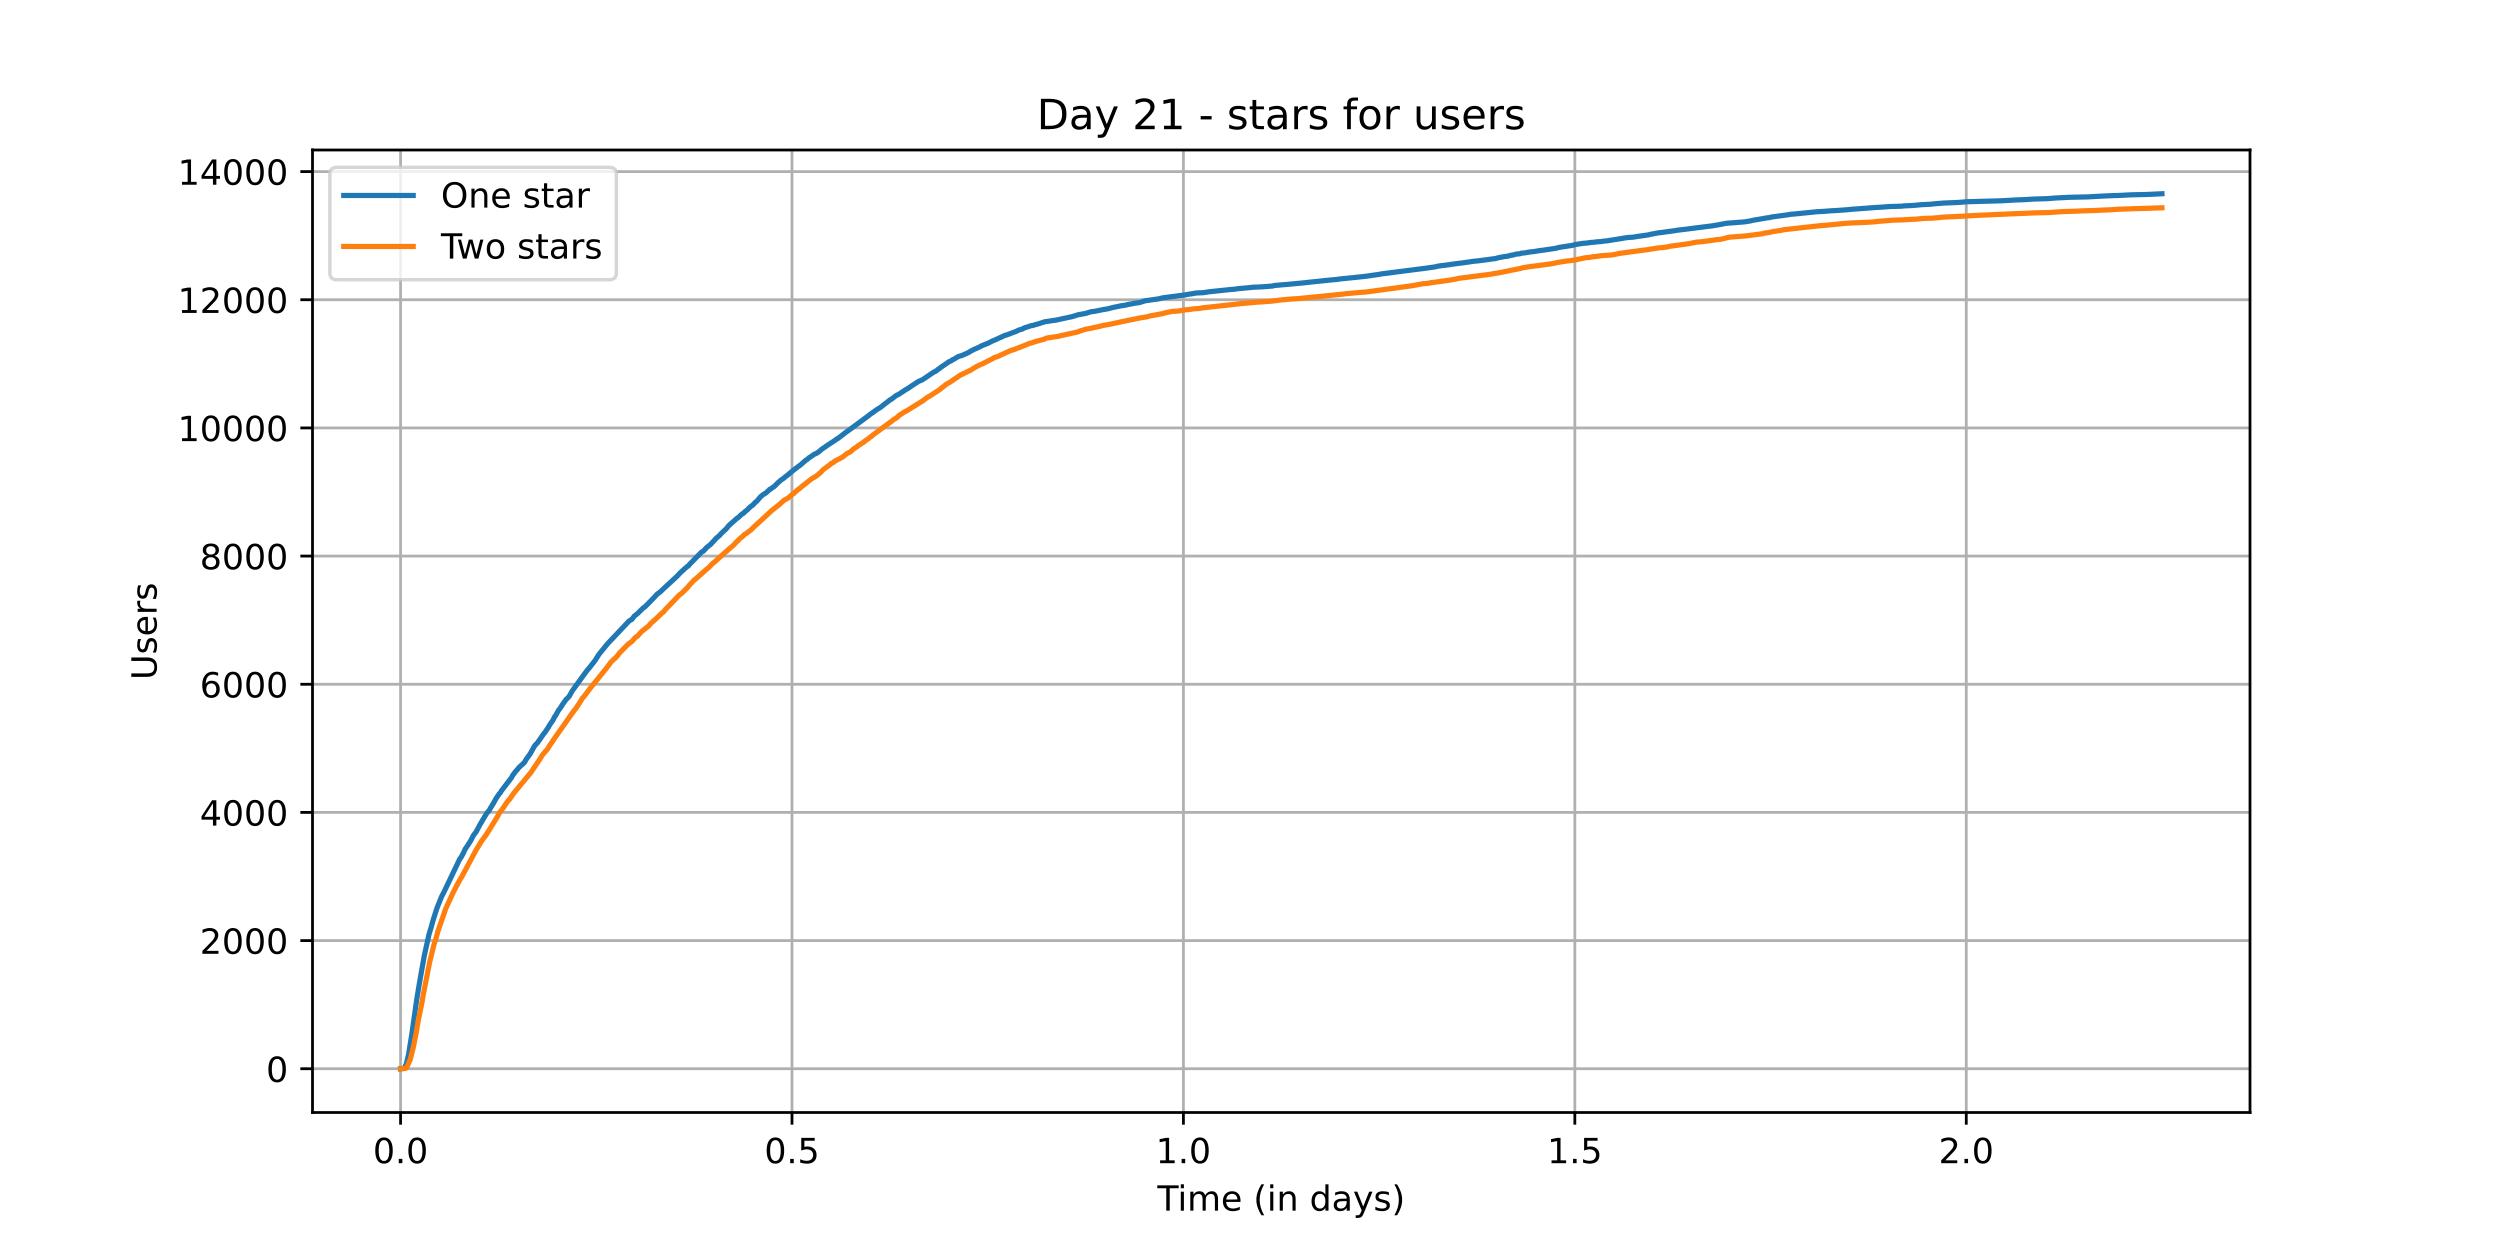 <?xml version="1.0" encoding="utf-8" standalone="no"?>
<!DOCTYPE svg PUBLIC "-//W3C//DTD SVG 1.1//EN"
  "http://www.w3.org/Graphics/SVG/1.1/DTD/svg11.dtd">
<!-- Created with matplotlib (https://matplotlib.org/) -->
<svg height="360pt" version="1.1" viewBox="0 0 720 360" width="720pt" xmlns="http://www.w3.org/2000/svg" xmlns:xlink="http://www.w3.org/1999/xlink">
 <defs>
  <style type="text/css">*{stroke-linecap:butt;stroke-linejoin:round;}</style>
 </defs>
 <g id="figure_1">
  <g id="patch_1">
   <path d="M 0 360 
L 720 360 
L 720 0 
L 0 0 
z
" style="fill:#ffffff;"/>
  </g>
  <g id="axes_1">
   <g id="patch_2">
    <path d="M 90 320.4 
L 648 320.4 
L 648 43.2 
L 90 43.2 
z
" style="fill:#ffffff;"/>
   </g>
   <g id="matplotlib.axis_1">
    <g id="xtick_1">
     <g id="line2d_1">
      <path clip-path="url(#p1e9cd875be)" d="M 115.364 320.4 
L 115.364 43.2 
" style="fill:none;stroke:#b0b0b0;stroke-linecap:square;stroke-width:0.8;"/>
     </g>
     <g id="line2d_2">
      <defs>
       <path d="M 0 0 
L 0 3.5 
" id="m0eb7c62ef0" style="stroke:#000000;stroke-width:0.8;"/>
      </defs>
      <g>
       <use style="stroke:#000000;stroke-width:0.8;" x="115.364" xlink:href="#m0eb7c62ef0" y="320.4"/>
      </g>
     </g>
     <g id="text_1">
      <!-- 0.0 -->
      <g transform="translate(107.412 334.998)scale(0.1 -0.1)">
       <defs>
        <path d="M 31.781 66.406 
Q 24.172 66.406 20.328 58.906 
Q 16.5 51.422 16.5 36.375 
Q 16.5 21.391 20.328 13.891 
Q 24.172 6.391 31.781 6.391 
Q 39.453 6.391 43.281 13.891 
Q 47.125 21.391 47.125 36.375 
Q 47.125 51.422 43.281 58.906 
Q 39.453 66.406 31.781 66.406 
z
M 31.781 74.219 
Q 44.047 74.219 50.516 64.516 
Q 56.984 54.828 56.984 36.375 
Q 56.984 17.969 50.516 8.266 
Q 44.047 -1.422 31.781 -1.422 
Q 19.531 -1.422 13.062 8.266 
Q 6.594 17.969 6.594 36.375 
Q 6.594 54.828 13.062 64.516 
Q 19.531 74.219 31.781 74.219 
z
" id="DejaVuSans-48"/>
        <path d="M 10.688 12.406 
L 21 12.406 
L 21 0 
L 10.688 0 
z
" id="DejaVuSans-46"/>
       </defs>
       <use xlink:href="#DejaVuSans-48"/>
       <use x="63.623" xlink:href="#DejaVuSans-46"/>
       <use x="95.41" xlink:href="#DejaVuSans-48"/>
      </g>
     </g>
    </g>
    <g id="xtick_2">
     <g id="line2d_3">
      <path clip-path="url(#p1e9cd875be)" d="M 228.094 320.4 
L 228.094 43.2 
" style="fill:none;stroke:#b0b0b0;stroke-linecap:square;stroke-width:0.8;"/>
     </g>
     <g id="line2d_4">
      <g>
       <use style="stroke:#000000;stroke-width:0.8;" x="228.094" xlink:href="#m0eb7c62ef0" y="320.4"/>
      </g>
     </g>
     <g id="text_2">
      <!-- 0.5 -->
      <g transform="translate(220.142 334.998)scale(0.1 -0.1)">
       <defs>
        <path d="M 10.797 72.906 
L 49.516 72.906 
L 49.516 64.594 
L 19.828 64.594 
L 19.828 46.734 
Q 21.969 47.469 24.109 47.828 
Q 26.266 48.188 28.422 48.188 
Q 40.625 48.188 47.75 41.5 
Q 54.891 34.812 54.891 23.391 
Q 54.891 11.625 47.562 5.094 
Q 40.234 -1.422 26.906 -1.422 
Q 22.312 -1.422 17.547 -0.641 
Q 12.797 0.141 7.719 1.703 
L 7.719 11.625 
Q 12.109 9.234 16.797 8.062 
Q 21.484 6.891 26.703 6.891 
Q 35.156 6.891 40.078 11.328 
Q 45.016 15.766 45.016 23.391 
Q 45.016 31 40.078 35.438 
Q 35.156 39.891 26.703 39.891 
Q 22.75 39.891 18.812 39.016 
Q 14.891 38.141 10.797 36.281 
z
" id="DejaVuSans-53"/>
       </defs>
       <use xlink:href="#DejaVuSans-48"/>
       <use x="63.623" xlink:href="#DejaVuSans-46"/>
       <use x="95.41" xlink:href="#DejaVuSans-53"/>
      </g>
     </g>
    </g>
    <g id="xtick_3">
     <g id="line2d_5">
      <path clip-path="url(#p1e9cd875be)" d="M 340.824 320.4 
L 340.824 43.2 
" style="fill:none;stroke:#b0b0b0;stroke-linecap:square;stroke-width:0.8;"/>
     </g>
     <g id="line2d_6">
      <g>
       <use style="stroke:#000000;stroke-width:0.8;" x="340.824" xlink:href="#m0eb7c62ef0" y="320.4"/>
      </g>
     </g>
     <g id="text_3">
      <!-- 1.0 -->
      <g transform="translate(332.872 334.998)scale(0.1 -0.1)">
       <defs>
        <path d="M 12.406 8.297 
L 28.516 8.297 
L 28.516 63.922 
L 10.984 60.406 
L 10.984 69.391 
L 28.422 72.906 
L 38.281 72.906 
L 38.281 8.297 
L 54.391 8.297 
L 54.391 0 
L 12.406 0 
z
" id="DejaVuSans-49"/>
       </defs>
       <use xlink:href="#DejaVuSans-49"/>
       <use x="63.623" xlink:href="#DejaVuSans-46"/>
       <use x="95.41" xlink:href="#DejaVuSans-48"/>
      </g>
     </g>
    </g>
    <g id="xtick_4">
     <g id="line2d_7">
      <path clip-path="url(#p1e9cd875be)" d="M 453.554 320.4 
L 453.554 43.2 
" style="fill:none;stroke:#b0b0b0;stroke-linecap:square;stroke-width:0.8;"/>
     </g>
     <g id="line2d_8">
      <g>
       <use style="stroke:#000000;stroke-width:0.8;" x="453.554" xlink:href="#m0eb7c62ef0" y="320.4"/>
      </g>
     </g>
     <g id="text_4">
      <!-- 1.5 -->
      <g transform="translate(445.603 334.998)scale(0.1 -0.1)">
       <use xlink:href="#DejaVuSans-49"/>
       <use x="63.623" xlink:href="#DejaVuSans-46"/>
       <use x="95.41" xlink:href="#DejaVuSans-53"/>
      </g>
     </g>
    </g>
    <g id="xtick_5">
     <g id="line2d_9">
      <path clip-path="url(#p1e9cd875be)" d="M 566.284 320.4 
L 566.284 43.2 
" style="fill:none;stroke:#b0b0b0;stroke-linecap:square;stroke-width:0.8;"/>
     </g>
     <g id="line2d_10">
      <g>
       <use style="stroke:#000000;stroke-width:0.8;" x="566.284" xlink:href="#m0eb7c62ef0" y="320.4"/>
      </g>
     </g>
     <g id="text_5">
      <!-- 2.0 -->
      <g transform="translate(558.333 334.998)scale(0.1 -0.1)">
       <defs>
        <path d="M 19.188 8.297 
L 53.609 8.297 
L 53.609 0 
L 7.328 0 
L 7.328 8.297 
Q 12.938 14.109 22.625 23.891 
Q 32.328 33.688 34.812 36.531 
Q 39.547 41.844 41.422 45.531 
Q 43.312 49.219 43.312 52.781 
Q 43.312 58.594 39.234 62.25 
Q 35.156 65.922 28.609 65.922 
Q 23.969 65.922 18.812 64.312 
Q 13.672 62.703 7.812 59.422 
L 7.812 69.391 
Q 13.766 71.781 18.938 73 
Q 24.125 74.219 28.422 74.219 
Q 39.75 74.219 46.484 68.547 
Q 53.219 62.891 53.219 53.422 
Q 53.219 48.922 51.531 44.891 
Q 49.859 40.875 45.406 35.406 
Q 44.188 33.984 37.641 27.219 
Q 31.109 20.453 19.188 8.297 
z
" id="DejaVuSans-50"/>
       </defs>
       <use xlink:href="#DejaVuSans-50"/>
       <use x="63.623" xlink:href="#DejaVuSans-46"/>
       <use x="95.41" xlink:href="#DejaVuSans-48"/>
      </g>
     </g>
    </g>
    <g id="text_6">
     <!-- Time (in days) -->
     <g transform="translate(333.327 348.677)scale(0.1 -0.1)">
      <defs>
       <path d="M -0.297 72.906 
L 61.375 72.906 
L 61.375 64.594 
L 35.5 64.594 
L 35.5 0 
L 25.594 0 
L 25.594 64.594 
L -0.297 64.594 
z
" id="DejaVuSans-84"/>
       <path d="M 9.422 54.688 
L 18.406 54.688 
L 18.406 0 
L 9.422 0 
z
M 9.422 75.984 
L 18.406 75.984 
L 18.406 64.594 
L 9.422 64.594 
z
" id="DejaVuSans-105"/>
       <path d="M 52 44.188 
Q 55.375 50.25 60.062 53.125 
Q 64.75 56 71.094 56 
Q 79.641 56 84.281 50.016 
Q 88.922 44.047 88.922 33.016 
L 88.922 0 
L 79.891 0 
L 79.891 32.719 
Q 79.891 40.578 77.094 44.375 
Q 74.312 48.188 68.609 48.188 
Q 61.625 48.188 57.562 43.547 
Q 53.516 38.922 53.516 30.906 
L 53.516 0 
L 44.484 0 
L 44.484 32.719 
Q 44.484 40.625 41.703 44.406 
Q 38.922 48.188 33.109 48.188 
Q 26.219 48.188 22.156 43.531 
Q 18.109 38.875 18.109 30.906 
L 18.109 0 
L 9.078 0 
L 9.078 54.688 
L 18.109 54.688 
L 18.109 46.188 
Q 21.188 51.219 25.484 53.609 
Q 29.781 56 35.688 56 
Q 41.656 56 45.828 52.969 
Q 50 49.953 52 44.188 
z
" id="DejaVuSans-109"/>
       <path d="M 56.203 29.594 
L 56.203 25.203 
L 14.891 25.203 
Q 15.484 15.922 20.484 11.062 
Q 25.484 6.203 34.422 6.203 
Q 39.594 6.203 44.453 7.469 
Q 49.312 8.734 54.109 11.281 
L 54.109 2.781 
Q 49.266 0.734 44.188 -0.344 
Q 39.109 -1.422 33.891 -1.422 
Q 20.797 -1.422 13.156 6.188 
Q 5.516 13.812 5.516 26.812 
Q 5.516 40.234 12.766 48.109 
Q 20.016 56 32.328 56 
Q 43.359 56 49.781 48.891 
Q 56.203 41.797 56.203 29.594 
z
M 47.219 32.234 
Q 47.125 39.594 43.094 43.984 
Q 39.062 48.391 32.422 48.391 
Q 24.906 48.391 20.391 44.141 
Q 15.875 39.891 15.188 32.172 
z
" id="DejaVuSans-101"/>
       <path id="DejaVuSans-32"/>
       <path d="M 31 75.875 
Q 24.469 64.656 21.281 53.656 
Q 18.109 42.672 18.109 31.391 
Q 18.109 20.125 21.312 9.062 
Q 24.516 -2 31 -13.188 
L 23.188 -13.188 
Q 15.875 -1.703 12.234 9.375 
Q 8.594 20.453 8.594 31.391 
Q 8.594 42.281 12.203 53.312 
Q 15.828 64.359 23.188 75.875 
z
" id="DejaVuSans-40"/>
       <path d="M 54.891 33.016 
L 54.891 0 
L 45.906 0 
L 45.906 32.719 
Q 45.906 40.484 42.875 44.328 
Q 39.844 48.188 33.797 48.188 
Q 26.516 48.188 22.312 43.547 
Q 18.109 38.922 18.109 30.906 
L 18.109 0 
L 9.078 0 
L 9.078 54.688 
L 18.109 54.688 
L 18.109 46.188 
Q 21.344 51.125 25.703 53.562 
Q 30.078 56 35.797 56 
Q 45.219 56 50.047 50.172 
Q 54.891 44.344 54.891 33.016 
z
" id="DejaVuSans-110"/>
       <path d="M 45.406 46.391 
L 45.406 75.984 
L 54.391 75.984 
L 54.391 0 
L 45.406 0 
L 45.406 8.203 
Q 42.578 3.328 38.25 0.953 
Q 33.938 -1.422 27.875 -1.422 
Q 17.969 -1.422 11.734 6.484 
Q 5.516 14.406 5.516 27.297 
Q 5.516 40.188 11.734 48.094 
Q 17.969 56 27.875 56 
Q 33.938 56 38.25 53.625 
Q 42.578 51.266 45.406 46.391 
z
M 14.797 27.297 
Q 14.797 17.391 18.875 11.75 
Q 22.953 6.109 30.078 6.109 
Q 37.203 6.109 41.297 11.75 
Q 45.406 17.391 45.406 27.297 
Q 45.406 37.203 41.297 42.844 
Q 37.203 48.484 30.078 48.484 
Q 22.953 48.484 18.875 42.844 
Q 14.797 37.203 14.797 27.297 
z
" id="DejaVuSans-100"/>
       <path d="M 34.281 27.484 
Q 23.391 27.484 19.188 25 
Q 14.984 22.516 14.984 16.5 
Q 14.984 11.719 18.141 8.906 
Q 21.297 6.109 26.703 6.109 
Q 34.188 6.109 38.703 11.406 
Q 43.219 16.703 43.219 25.484 
L 43.219 27.484 
z
M 52.203 31.203 
L 52.203 0 
L 43.219 0 
L 43.219 8.297 
Q 40.141 3.328 35.547 0.953 
Q 30.953 -1.422 24.312 -1.422 
Q 15.922 -1.422 10.953 3.297 
Q 6 8.016 6 15.922 
Q 6 25.141 12.172 29.828 
Q 18.359 34.516 30.609 34.516 
L 43.219 34.516 
L 43.219 35.406 
Q 43.219 41.609 39.141 45 
Q 35.062 48.391 27.688 48.391 
Q 23 48.391 18.547 47.266 
Q 14.109 46.141 10.016 43.891 
L 10.016 52.203 
Q 14.938 54.109 19.578 55.047 
Q 24.219 56 28.609 56 
Q 40.484 56 46.344 49.844 
Q 52.203 43.703 52.203 31.203 
z
" id="DejaVuSans-97"/>
       <path d="M 32.172 -5.078 
Q 28.375 -14.844 24.75 -17.812 
Q 21.141 -20.797 15.094 -20.797 
L 7.906 -20.797 
L 7.906 -13.281 
L 13.188 -13.281 
Q 16.891 -13.281 18.938 -11.516 
Q 21 -9.766 23.484 -3.219 
L 25.094 0.875 
L 2.984 54.688 
L 12.5 54.688 
L 29.594 11.922 
L 46.688 54.688 
L 56.203 54.688 
z
" id="DejaVuSans-121"/>
       <path d="M 44.281 53.078 
L 44.281 44.578 
Q 40.484 46.531 36.375 47.5 
Q 32.281 48.484 27.875 48.484 
Q 21.188 48.484 17.844 46.438 
Q 14.5 44.391 14.5 40.281 
Q 14.5 37.156 16.891 35.375 
Q 19.281 33.594 26.516 31.984 
L 29.594 31.297 
Q 39.156 29.25 43.188 25.516 
Q 47.219 21.781 47.219 15.094 
Q 47.219 7.469 41.188 3.016 
Q 35.156 -1.422 24.609 -1.422 
Q 20.219 -1.422 15.453 -0.562 
Q 10.688 0.297 5.422 2 
L 5.422 11.281 
Q 10.406 8.688 15.234 7.391 
Q 20.062 6.109 24.812 6.109 
Q 31.156 6.109 34.562 8.281 
Q 37.984 10.453 37.984 14.406 
Q 37.984 18.062 35.516 20.016 
Q 33.062 21.969 24.703 23.781 
L 21.578 24.516 
Q 13.234 26.266 9.516 29.906 
Q 5.812 33.547 5.812 39.891 
Q 5.812 47.609 11.281 51.797 
Q 16.75 56 26.812 56 
Q 31.781 56 36.172 55.266 
Q 40.578 54.547 44.281 53.078 
z
" id="DejaVuSans-115"/>
       <path d="M 8.016 75.875 
L 15.828 75.875 
Q 23.141 64.359 26.781 53.312 
Q 30.422 42.281 30.422 31.391 
Q 30.422 20.453 26.781 9.375 
Q 23.141 -1.703 15.828 -13.188 
L 8.016 -13.188 
Q 14.5 -2 17.703 9.062 
Q 20.906 20.125 20.906 31.391 
Q 20.906 42.672 17.703 53.656 
Q 14.5 64.656 8.016 75.875 
z
" id="DejaVuSans-41"/>
      </defs>
      <use xlink:href="#DejaVuSans-84"/>
      <use x="57.959" xlink:href="#DejaVuSans-105"/>
      <use x="85.742" xlink:href="#DejaVuSans-109"/>
      <use x="183.154" xlink:href="#DejaVuSans-101"/>
      <use x="244.678" xlink:href="#DejaVuSans-32"/>
      <use x="276.465" xlink:href="#DejaVuSans-40"/>
      <use x="315.479" xlink:href="#DejaVuSans-105"/>
      <use x="343.262" xlink:href="#DejaVuSans-110"/>
      <use x="406.641" xlink:href="#DejaVuSans-32"/>
      <use x="438.428" xlink:href="#DejaVuSans-100"/>
      <use x="501.904" xlink:href="#DejaVuSans-97"/>
      <use x="563.184" xlink:href="#DejaVuSans-121"/>
      <use x="622.363" xlink:href="#DejaVuSans-115"/>
      <use x="674.463" xlink:href="#DejaVuSans-41"/>
     </g>
    </g>
   </g>
   <g id="matplotlib.axis_2">
    <g id="ytick_1">
     <g id="line2d_11">
      <path clip-path="url(#p1e9cd875be)" d="M 90 307.8 
L 648 307.8 
" style="fill:none;stroke:#b0b0b0;stroke-linecap:square;stroke-width:0.8;"/>
     </g>
     <g id="line2d_12">
      <defs>
       <path d="M 0 0 
L -3.5 0 
" id="m04b4eb741e" style="stroke:#000000;stroke-width:0.8;"/>
      </defs>
      <g>
       <use style="stroke:#000000;stroke-width:0.8;" x="90" xlink:href="#m04b4eb741e" y="307.8"/>
      </g>
     </g>
     <g id="text_7">
      <!-- 0 -->
      <g transform="translate(76.638 311.599)scale(0.1 -0.1)">
       <use xlink:href="#DejaVuSans-48"/>
      </g>
     </g>
    </g>
    <g id="ytick_2">
     <g id="line2d_13">
      <path clip-path="url(#p1e9cd875be)" d="M 90 270.888 
L 648 270.888 
" style="fill:none;stroke:#b0b0b0;stroke-linecap:square;stroke-width:0.8;"/>
     </g>
     <g id="line2d_14">
      <g>
       <use style="stroke:#000000;stroke-width:0.8;" x="90" xlink:href="#m04b4eb741e" y="270.888"/>
      </g>
     </g>
     <g id="text_8">
      <!-- 2000 -->
      <g transform="translate(57.55 274.687)scale(0.1 -0.1)">
       <use xlink:href="#DejaVuSans-50"/>
       <use x="63.623" xlink:href="#DejaVuSans-48"/>
       <use x="127.246" xlink:href="#DejaVuSans-48"/>
       <use x="190.869" xlink:href="#DejaVuSans-48"/>
      </g>
     </g>
    </g>
    <g id="ytick_3">
     <g id="line2d_15">
      <path clip-path="url(#p1e9cd875be)" d="M 90 233.975 
L 648 233.975 
" style="fill:none;stroke:#b0b0b0;stroke-linecap:square;stroke-width:0.8;"/>
     </g>
     <g id="line2d_16">
      <g>
       <use style="stroke:#000000;stroke-width:0.8;" x="90" xlink:href="#m04b4eb741e" y="233.975"/>
      </g>
     </g>
     <g id="text_9">
      <!-- 4000 -->
      <g transform="translate(57.55 237.775)scale(0.1 -0.1)">
       <defs>
        <path d="M 37.797 64.312 
L 12.891 25.391 
L 37.797 25.391 
z
M 35.203 72.906 
L 47.609 72.906 
L 47.609 25.391 
L 58.016 25.391 
L 58.016 17.188 
L 47.609 17.188 
L 47.609 0 
L 37.797 0 
L 37.797 17.188 
L 4.891 17.188 
L 4.891 26.703 
z
" id="DejaVuSans-52"/>
       </defs>
       <use xlink:href="#DejaVuSans-52"/>
       <use x="63.623" xlink:href="#DejaVuSans-48"/>
       <use x="127.246" xlink:href="#DejaVuSans-48"/>
       <use x="190.869" xlink:href="#DejaVuSans-48"/>
      </g>
     </g>
    </g>
    <g id="ytick_4">
     <g id="line2d_17">
      <path clip-path="url(#p1e9cd875be)" d="M 90 197.063 
L 648 197.063 
" style="fill:none;stroke:#b0b0b0;stroke-linecap:square;stroke-width:0.8;"/>
     </g>
     <g id="line2d_18">
      <g>
       <use style="stroke:#000000;stroke-width:0.8;" x="90" xlink:href="#m04b4eb741e" y="197.063"/>
      </g>
     </g>
     <g id="text_10">
      <!-- 6000 -->
      <g transform="translate(57.55 200.862)scale(0.1 -0.1)">
       <defs>
        <path d="M 33.016 40.375 
Q 26.375 40.375 22.484 35.828 
Q 18.609 31.297 18.609 23.391 
Q 18.609 15.531 22.484 10.953 
Q 26.375 6.391 33.016 6.391 
Q 39.656 6.391 43.531 10.953 
Q 47.406 15.531 47.406 23.391 
Q 47.406 31.297 43.531 35.828 
Q 39.656 40.375 33.016 40.375 
z
M 52.594 71.297 
L 52.594 62.312 
Q 48.875 64.062 45.094 64.984 
Q 41.312 65.922 37.594 65.922 
Q 27.828 65.922 22.672 59.328 
Q 17.531 52.734 16.797 39.406 
Q 19.672 43.656 24.016 45.922 
Q 28.375 48.188 33.594 48.188 
Q 44.578 48.188 50.953 41.516 
Q 57.328 34.859 57.328 23.391 
Q 57.328 12.156 50.688 5.359 
Q 44.047 -1.422 33.016 -1.422 
Q 20.359 -1.422 13.672 8.266 
Q 6.984 17.969 6.984 36.375 
Q 6.984 53.656 15.188 63.938 
Q 23.391 74.219 37.203 74.219 
Q 40.922 74.219 44.703 73.484 
Q 48.484 72.75 52.594 71.297 
z
" id="DejaVuSans-54"/>
       </defs>
       <use xlink:href="#DejaVuSans-54"/>
       <use x="63.623" xlink:href="#DejaVuSans-48"/>
       <use x="127.246" xlink:href="#DejaVuSans-48"/>
       <use x="190.869" xlink:href="#DejaVuSans-48"/>
      </g>
     </g>
    </g>
    <g id="ytick_5">
     <g id="line2d_19">
      <path clip-path="url(#p1e9cd875be)" d="M 90 160.151 
L 648 160.151 
" style="fill:none;stroke:#b0b0b0;stroke-linecap:square;stroke-width:0.8;"/>
     </g>
     <g id="line2d_20">
      <g>
       <use style="stroke:#000000;stroke-width:0.8;" x="90" xlink:href="#m04b4eb741e" y="160.151"/>
      </g>
     </g>
     <g id="text_11">
      <!-- 8000 -->
      <g transform="translate(57.55 163.95)scale(0.1 -0.1)">
       <defs>
        <path d="M 31.781 34.625 
Q 24.75 34.625 20.719 30.859 
Q 16.703 27.094 16.703 20.516 
Q 16.703 13.922 20.719 10.156 
Q 24.75 6.391 31.781 6.391 
Q 38.812 6.391 42.859 10.172 
Q 46.922 13.969 46.922 20.516 
Q 46.922 27.094 42.891 30.859 
Q 38.875 34.625 31.781 34.625 
z
M 21.922 38.812 
Q 15.578 40.375 12.031 44.719 
Q 8.5 49.078 8.5 55.328 
Q 8.5 64.062 14.719 69.141 
Q 20.953 74.219 31.781 74.219 
Q 42.672 74.219 48.875 69.141 
Q 55.078 64.062 55.078 55.328 
Q 55.078 49.078 51.531 44.719 
Q 48 40.375 41.703 38.812 
Q 48.828 37.156 52.797 32.312 
Q 56.781 27.484 56.781 20.516 
Q 56.781 9.906 50.312 4.234 
Q 43.844 -1.422 31.781 -1.422 
Q 19.734 -1.422 13.25 4.234 
Q 6.781 9.906 6.781 20.516 
Q 6.781 27.484 10.781 32.312 
Q 14.797 37.156 21.922 38.812 
z
M 18.312 54.391 
Q 18.312 48.734 21.844 45.562 
Q 25.391 42.391 31.781 42.391 
Q 38.141 42.391 41.719 45.562 
Q 45.312 48.734 45.312 54.391 
Q 45.312 60.062 41.719 63.234 
Q 38.141 66.406 31.781 66.406 
Q 25.391 66.406 21.844 63.234 
Q 18.312 60.062 18.312 54.391 
z
" id="DejaVuSans-56"/>
       </defs>
       <use xlink:href="#DejaVuSans-56"/>
       <use x="63.623" xlink:href="#DejaVuSans-48"/>
       <use x="127.246" xlink:href="#DejaVuSans-48"/>
       <use x="190.869" xlink:href="#DejaVuSans-48"/>
      </g>
     </g>
    </g>
    <g id="ytick_6">
     <g id="line2d_21">
      <path clip-path="url(#p1e9cd875be)" d="M 90 123.239 
L 648 123.239 
" style="fill:none;stroke:#b0b0b0;stroke-linecap:square;stroke-width:0.8;"/>
     </g>
     <g id="line2d_22">
      <g>
       <use style="stroke:#000000;stroke-width:0.8;" x="90" xlink:href="#m04b4eb741e" y="123.239"/>
      </g>
     </g>
     <g id="text_12">
      <!-- 10000 -->
      <g transform="translate(51.188 127.038)scale(0.1 -0.1)">
       <use xlink:href="#DejaVuSans-49"/>
       <use x="63.623" xlink:href="#DejaVuSans-48"/>
       <use x="127.246" xlink:href="#DejaVuSans-48"/>
       <use x="190.869" xlink:href="#DejaVuSans-48"/>
       <use x="254.492" xlink:href="#DejaVuSans-48"/>
      </g>
     </g>
    </g>
    <g id="ytick_7">
     <g id="line2d_23">
      <path clip-path="url(#p1e9cd875be)" d="M 90 86.326 
L 648 86.326 
" style="fill:none;stroke:#b0b0b0;stroke-linecap:square;stroke-width:0.8;"/>
     </g>
     <g id="line2d_24">
      <g>
       <use style="stroke:#000000;stroke-width:0.8;" x="90" xlink:href="#m04b4eb741e" y="86.326"/>
      </g>
     </g>
     <g id="text_13">
      <!-- 12000 -->
      <g transform="translate(51.188 90.126)scale(0.1 -0.1)">
       <use xlink:href="#DejaVuSans-49"/>
       <use x="63.623" xlink:href="#DejaVuSans-50"/>
       <use x="127.246" xlink:href="#DejaVuSans-48"/>
       <use x="190.869" xlink:href="#DejaVuSans-48"/>
       <use x="254.492" xlink:href="#DejaVuSans-48"/>
      </g>
     </g>
    </g>
    <g id="ytick_8">
     <g id="line2d_25">
      <path clip-path="url(#p1e9cd875be)" d="M 90 49.414 
L 648 49.414 
" style="fill:none;stroke:#b0b0b0;stroke-linecap:square;stroke-width:0.8;"/>
     </g>
     <g id="line2d_26">
      <g>
       <use style="stroke:#000000;stroke-width:0.8;" x="90" xlink:href="#m04b4eb741e" y="49.414"/>
      </g>
     </g>
     <g id="text_14">
      <!-- 14000 -->
      <g transform="translate(51.188 53.213)scale(0.1 -0.1)">
       <use xlink:href="#DejaVuSans-49"/>
       <use x="63.623" xlink:href="#DejaVuSans-52"/>
       <use x="127.246" xlink:href="#DejaVuSans-48"/>
       <use x="190.869" xlink:href="#DejaVuSans-48"/>
       <use x="254.492" xlink:href="#DejaVuSans-48"/>
      </g>
     </g>
    </g>
    <g id="text_15">
     <!-- Users -->
     <g transform="translate(45.108 195.801)rotate(-90)scale(0.1 -0.1)">
      <defs>
       <path d="M 8.688 72.906 
L 18.609 72.906 
L 18.609 28.609 
Q 18.609 16.891 22.844 11.734 
Q 27.094 6.594 36.625 6.594 
Q 46.094 6.594 50.344 11.734 
Q 54.594 16.891 54.594 28.609 
L 54.594 72.906 
L 64.5 72.906 
L 64.5 27.391 
Q 64.5 13.141 57.438 5.859 
Q 50.391 -1.422 36.625 -1.422 
Q 22.797 -1.422 15.734 5.859 
Q 8.688 13.141 8.688 27.391 
z
" id="DejaVuSans-85"/>
       <path d="M 41.109 46.297 
Q 39.594 47.172 37.812 47.578 
Q 36.031 48 33.891 48 
Q 26.266 48 22.188 43.047 
Q 18.109 38.094 18.109 28.812 
L 18.109 0 
L 9.078 0 
L 9.078 54.688 
L 18.109 54.688 
L 18.109 46.188 
Q 20.953 51.172 25.484 53.578 
Q 30.031 56 36.531 56 
Q 37.453 56 38.578 55.875 
Q 39.703 55.766 41.062 55.516 
z
" id="DejaVuSans-114"/>
      </defs>
      <use xlink:href="#DejaVuSans-85"/>
      <use x="73.193" xlink:href="#DejaVuSans-115"/>
      <use x="125.293" xlink:href="#DejaVuSans-101"/>
      <use x="186.816" xlink:href="#DejaVuSans-114"/>
      <use x="227.93" xlink:href="#DejaVuSans-115"/>
     </g>
    </g>
   </g>
   <g id="line2d_27">
    <path clip-path="url(#p1e9cd875be)" d="M 115.364 307.8 
L 116.282 307.708 
L 116.436 307.634 
L 117.057 306.324 
L 117.678 303.61 
L 118.61 297.815 
L 120.006 287.96 
L 120.781 283.235 
L 122.18 275.317 
L 123.576 269.005 
L 124.197 266.975 
L 124.664 265.259 
L 125.282 263.284 
L 125.903 261.383 
L 126.214 260.626 
L 127.146 258.282 
L 127.921 256.787 
L 132.419 247.356 
L 132.73 247.006 
L 133.351 245.88 
L 133.972 244.532 
L 134.436 243.868 
L 135.525 242.188 
L 136.3 240.675 
L 137.075 239.642 
L 138.471 237.076 
L 140.177 234.215 
L 140.955 233.293 
L 141.263 232.72 
L 142.194 231.189 
L 142.816 230.044 
L 143.747 228.66 
L 144.058 228.365 
L 144.368 227.811 
L 147.314 223.954 
L 147.625 223.345 
L 148.556 222.09 
L 148.867 221.794 
L 149.488 221.019 
L 151.038 219.58 
L 151.505 218.731 
L 152.745 217.014 
L 153.83 215.039 
L 154.141 214.597 
L 154.451 214.264 
L 154.762 213.969 
L 155.072 213.508 
L 156.625 211.293 
L 157.089 210.721 
L 157.864 209.54 
L 158.332 208.727 
L 159.263 207.399 
L 159.728 206.439 
L 160.038 206.033 
L 160.813 204.63 
L 161.434 203.818 
L 162.055 202.822 
L 162.987 201.511 
L 163.451 201.05 
L 163.916 200.551 
L 164.861 198.89 
L 168.117 194.387 
L 168.428 193.963 
L 169.205 192.911 
L 169.67 192.412 
L 171.376 190.234 
L 172.462 188.5 
L 174.946 185.436 
L 181.154 178.865 
L 181.775 178.478 
L 181.929 178.423 
L 182.704 177.426 
L 183.636 176.669 
L 185.342 175.008 
L 185.653 174.86 
L 187.981 172.498 
L 189.223 171.151 
L 189.998 170.579 
L 190.462 170.173 
L 190.929 169.711 
L 195.118 165.835 
L 195.428 165.485 
L 195.893 164.968 
L 197.91 163.159 
L 198.22 163.012 
L 198.531 162.587 
L 198.995 162.126 
L 202.098 158.951 
L 202.563 158.73 
L 203.651 157.549 
L 203.805 157.475 
L 204.115 157.198 
L 204.58 156.866 
L 206.286 155.002 
L 207.218 154.208 
L 207.682 153.673 
L 208.77 152.639 
L 209.081 152.381 
L 209.856 151.421 
L 210.788 150.572 
L 212.184 149.336 
L 212.494 149.133 
L 213.734 148.007 
L 214.044 147.878 
L 214.511 147.398 
L 215.286 146.77 
L 216.061 145.995 
L 216.836 145.423 
L 217.614 144.592 
L 217.925 144.389 
L 219.01 143.097 
L 219.785 142.433 
L 220.096 142.267 
L 220.717 141.861 
L 221.181 141.418 
L 221.492 141.141 
L 221.648 140.938 
L 221.802 140.938 
L 222.734 140.237 
L 222.888 140.2 
L 224.284 138.797 
L 224.441 138.723 
L 224.751 138.391 
L 225.837 137.634 
L 226.147 137.302 
L 226.612 137.025 
L 227.389 136.343 
L 227.854 135.955 
L 228.785 135.217 
L 230.025 134.257 
L 230.335 134.072 
L 232.199 132.448 
L 232.353 132.411 
L 232.974 131.858 
L 233.751 131.378 
L 234.526 130.806 
L 234.991 130.64 
L 235.458 130.363 
L 235.768 130.141 
L 236.697 129.348 
L 237.629 128.72 
L 238.25 128.277 
L 240.578 126.764 
L 240.888 126.487 
L 241.353 126.247 
L 243.68 124.457 
L 244.458 123.903 
L 244.768 123.682 
L 250.045 119.787 
L 250.355 119.511 
L 250.976 119.068 
L 251.751 118.532 
L 252.062 118.292 
L 252.994 117.665 
L 253.461 117.407 
L 255.788 115.598 
L 256.409 115.1 
L 256.72 114.97 
L 258.116 113.9 
L 258.894 113.531 
L 260.446 112.497 
L 261.067 112.11 
L 261.688 111.741 
L 262.617 111.095 
L 264.481 109.876 
L 265.725 109.323 
L 268.674 107.33 
L 269.76 106.739 
L 270.07 106.425 
L 270.537 106.185 
L 270.848 105.853 
L 271.469 105.447 
L 273.329 104.174 
L 273.95 103.915 
L 274.261 103.638 
L 274.882 103.361 
L 275.193 103.158 
L 275.66 102.882 
L 275.97 102.697 
L 277.21 102.309 
L 277.987 101.959 
L 278.919 101.534 
L 279.54 101.147 
L 280.626 100.575 
L 280.936 100.464 
L 281.868 100.039 
L 282.178 99.892 
L 282.645 99.615 
L 284.662 98.803 
L 285.748 98.231 
L 286.369 97.991 
L 289.474 96.57 
L 289.939 96.459 
L 292.734 95.407 
L 293.355 95.075 
L 294.594 94.706 
L 294.905 94.466 
L 296.147 94.078 
L 296.922 93.801 
L 297.389 93.746 
L 297.853 93.598 
L 298.628 93.395 
L 300.956 92.657 
L 304.218 92.177 
L 308.098 91.328 
L 308.563 91.254 
L 310.583 90.627 
L 312.443 90.313 
L 314.306 89.759 
L 315.238 89.667 
L 317.876 89.132 
L 319.118 88.929 
L 319.429 88.836 
L 320.514 88.56 
L 322.996 88.043 
L 323.771 87.951 
L 324.392 87.821 
L 324.703 87.729 
L 325.324 87.618 
L 327.187 87.268 
L 328.116 87.157 
L 329.358 86.769 
L 329.822 86.622 
L 333.703 86.068 
L 334.634 85.828 
L 335.255 85.717 
L 341.461 84.924 
L 341.771 84.831 
L 343.942 84.499 
L 344.409 84.389 
L 346.427 84.296 
L 347.512 84.149 
L 348.133 84.038 
L 354.493 83.373 
L 355.735 83.281 
L 356.356 83.152 
L 359.304 82.894 
L 360.079 82.801 
L 360.857 82.727 
L 363.339 82.617 
L 365.356 82.469 
L 366.598 82.358 
L 367.062 82.211 
L 368.459 82.1 
L 369.234 82.026 
L 370.476 81.934 
L 371.251 81.86 
L 375.906 81.417 
L 376.838 81.306 
L 383.354 80.623 
L 384.75 80.513 
L 385.992 80.328 
L 391.112 79.811 
L 391.887 79.719 
L 392.662 79.645 
L 393.593 79.535 
L 396.385 79.129 
L 396.852 79.073 
L 397.317 78.999 
L 397.784 78.889 
L 409.574 77.375 
L 410.505 77.264 
L 413.451 76.84 
L 414.072 76.655 
L 419.967 75.862 
L 420.899 75.751 
L 423.537 75.382 
L 423.848 75.308 
L 424.933 75.197 
L 425.708 75.124 
L 430.828 74.441 
L 431.449 74.238 
L 433.466 73.869 
L 434.398 73.758 
L 434.862 73.555 
L 435.64 73.463 
L 436.726 73.167 
L 437.657 73.093 
L 438.122 72.927 
L 439.21 72.817 
L 440.76 72.54 
L 441.691 72.466 
L 442.312 72.355 
L 443.709 72.134 
L 444.64 72.023 
L 448.207 71.488 
L 448.831 71.285 
L 450.227 71.063 
L 452.865 70.657 
L 453.64 70.454 
L 454.261 70.343 
L 455.814 70.085 
L 457.056 69.993 
L 458.142 69.827 
L 459.227 69.753 
L 459.694 69.661 
L 461.244 69.568 
L 461.555 69.476 
L 462.797 69.365 
L 464.971 69.015 
L 466.367 68.793 
L 468.384 68.461 
L 468.848 68.406 
L 470.247 68.313 
L 471.643 68.092 
L 474.746 67.649 
L 475.213 67.52 
L 477.387 67.095 
L 478.316 66.984 
L 482.506 66.412 
L 482.817 66.338 
L 483.749 66.228 
L 493.526 64.991 
L 493.837 64.917 
L 494.458 64.825 
L 496.942 64.345 
L 498.03 64.234 
L 499.737 64.124 
L 500.669 64.031 
L 501.29 63.995 
L 502.375 63.902 
L 503.461 63.736 
L 503.928 63.662 
L 504.859 63.441 
L 505.48 63.33 
L 506.723 63.127 
L 507.344 63.016 
L 508.894 62.74 
L 509.671 62.666 
L 509.982 62.536 
L 514.948 61.854 
L 515.569 61.724 
L 516.965 61.614 
L 523.173 60.986 
L 525.193 60.875 
L 527.364 60.709 
L 529.381 60.599 
L 531.865 60.414 
L 532.951 60.303 
L 533.728 60.229 
L 535.435 60.119 
L 536.056 60.063 
L 537.609 59.953 
L 539.936 59.768 
L 541.953 59.657 
L 544.438 59.473 
L 547.694 59.38 
L 548.161 59.307 
L 550.643 59.196 
L 553.592 58.938 
L 555.917 58.827 
L 556.848 58.716 
L 559.797 58.476 
L 562.589 58.365 
L 564.142 58.292 
L 565.538 58.181 
L 566.313 58.107 
L 570.193 57.996 
L 571.433 57.959 
L 575.778 57.849 
L 577.02 57.793 
L 578.88 57.683 
L 580.587 57.59 
L 583.379 57.48 
L 585.553 57.332 
L 589.431 57.221 
L 590.052 57.184 
L 591.294 57.073 
L 592.844 56.981 
L 595.017 56.87 
L 596.257 56.815 
L 601.379 56.704 
L 602.929 56.612 
L 604.947 56.501 
L 606.499 56.428 
L 608.981 56.317 
L 610.066 56.298 
L 612.24 56.188 
L 613.636 56.114 
L 618.446 56.003 
L 619.998 55.929 
L 622.326 55.818 
L 622.636 55.8 
L 622.636 55.8 
" style="fill:none;stroke:#1f77b4;stroke-linecap:square;stroke-width:1.5;"/>
   </g>
   <g id="line2d_28">
    <path clip-path="url(#p1e9cd875be)" d="M 115.364 307.8 
L 116.747 307.708 
L 117.057 307.579 
L 118.143 305.179 
L 119.074 301.433 
L 119.849 297.52 
L 120.47 293.81 
L 120.938 291.596 
L 121.559 288.55 
L 121.869 286.649 
L 123.732 277.144 
L 124.972 272.069 
L 125.593 270.186 
L 126.06 268.378 
L 128.388 261.641 
L 129.938 258.282 
L 130.559 256.935 
L 131.644 254.849 
L 131.955 254.296 
L 132.576 253.17 
L 132.886 252.69 
L 137.075 244.883 
L 138.627 242.318 
L 139.248 241.45 
L 139.556 241.063 
L 140.023 240.398 
L 140.488 239.678 
L 141.109 238.7 
L 143.28 235.138 
L 144.058 233.717 
L 144.212 233.662 
L 144.679 233.016 
L 145.608 231.65 
L 145.918 231.189 
L 146.229 230.727 
L 146.85 230.081 
L 147.314 229.343 
L 147.625 228.955 
L 147.935 228.457 
L 152.901 222.459 
L 155.383 218.786 
L 156.158 217.531 
L 156.468 217.125 
L 157.711 215.685 
L 158.332 214.67 
L 159.263 213.305 
L 159.728 212.603 
L 165.482 204.427 
L 165.636 204.353 
L 167.032 202.249 
L 167.809 200.957 
L 167.963 200.865 
L 168.428 200.275 
L 168.895 199.666 
L 170.291 197.801 
L 171.533 196.307 
L 174.636 192.449 
L 176.034 190.585 
L 176.963 189.718 
L 177.12 189.625 
L 177.741 188.924 
L 177.895 188.795 
L 178.362 188.112 
L 180.844 185.584 
L 182.086 184.661 
L 182.394 184.255 
L 182.704 183.904 
L 183.171 183.424 
L 183.482 183.313 
L 184.878 181.782 
L 185.342 181.449 
L 185.653 181.191 
L 186.895 180.213 
L 187.206 179.751 
L 189.066 178.072 
L 190.619 176.577 
L 191.083 176.245 
L 191.548 175.636 
L 192.169 174.99 
L 195.739 171.262 
L 196.203 170.985 
L 198.064 169.158 
L 198.531 168.53 
L 199.77 167.22 
L 200.081 166.906 
L 200.237 166.851 
L 200.702 166.408 
L 201.323 165.891 
L 203.34 164.064 
L 203.651 163.824 
L 204.115 163.455 
L 205.047 162.458 
L 205.976 161.683 
L 209.081 158.859 
L 209.235 158.804 
L 209.699 158.324 
L 210.942 157.29 
L 211.252 157.013 
L 212.184 155.998 
L 212.494 155.721 
L 213.113 155.076 
L 214.044 154.356 
L 214.355 153.95 
L 214.665 153.821 
L 214.976 153.599 
L 216.372 152.529 
L 216.836 152.03 
L 222.577 146.752 
L 222.734 146.696 
L 223.044 146.401 
L 223.355 146.18 
L 224.441 145.312 
L 224.751 145.017 
L 225.372 144.463 
L 225.837 144.057 
L 226.922 143.467 
L 228.318 142.285 
L 228.629 142.119 
L 228.939 141.75 
L 229.096 141.676 
L 229.56 141.197 
L 230.335 140.643 
L 230.802 140.218 
L 231.424 139.738 
L 233.751 137.893 
L 234.837 137.265 
L 235.458 136.822 
L 236.387 136.029 
L 236.854 135.494 
L 237.164 135.198 
L 238.404 134.294 
L 238.714 134.091 
L 239.336 133.519 
L 239.957 133.223 
L 240.267 132.928 
L 241.199 132.393 
L 241.663 132.171 
L 242.749 131.581 
L 243.837 130.677 
L 244.922 130.123 
L 245.39 129.68 
L 245.854 129.292 
L 246.475 128.849 
L 246.786 128.702 
L 247.25 128.24 
L 247.561 128.13 
L 248.182 127.668 
L 248.649 127.41 
L 249.113 127.022 
L 249.58 126.672 
L 250.045 126.376 
L 250.666 125.859 
L 250.976 125.693 
L 251.287 125.361 
L 256.874 121.245 
L 257.495 120.729 
L 258.116 120.415 
L 259.048 119.566 
L 260.446 118.662 
L 261.067 118.348 
L 265.879 115.358 
L 266.346 114.97 
L 267.278 114.306 
L 267.899 114.011 
L 268.674 113.475 
L 270.537 112.276 
L 271.312 111.611 
L 271.623 111.427 
L 272.244 110.873 
L 272.554 110.67 
L 273.019 110.375 
L 273.486 110.135 
L 276.589 108.031 
L 277.52 107.588 
L 278.608 107.053 
L 279.54 106.628 
L 280.315 106.111 
L 281.247 105.558 
L 282.489 104.949 
L 282.956 104.801 
L 283.266 104.616 
L 283.885 104.303 
L 285.437 103.509 
L 285.748 103.361 
L 286.523 102.918 
L 287.144 102.752 
L 291.181 100.907 
L 291.645 100.815 
L 294.905 99.559 
L 296.457 98.914 
L 297.232 98.729 
L 298.164 98.378 
L 300.646 97.714 
L 301.423 97.363 
L 304.993 96.828 
L 305.304 96.717 
L 310.272 95.628 
L 310.583 95.536 
L 310.89 95.37 
L 312.754 94.798 
L 314.306 94.521 
L 315.081 94.336 
L 316.169 94.115 
L 317.101 93.893 
L 317.566 93.764 
L 317.876 93.69 
L 319.583 93.395 
L 324.238 92.399 
L 325.634 92.122 
L 328.426 91.55 
L 330.289 91.254 
L 331.375 90.94 
L 331.996 90.848 
L 333.703 90.534 
L 334.945 90.295 
L 335.566 90.091 
L 337.583 89.685 
L 339.444 89.575 
L 340.065 89.446 
L 340.686 89.353 
L 341.304 89.243 
L 342.546 89.132 
L 343.788 88.947 
L 345.184 88.855 
L 346.581 88.633 
L 356.666 87.526 
L 357.441 87.415 
L 358.062 87.378 
L 361.943 87.028 
L 363.803 86.917 
L 366.598 86.696 
L 367.373 86.603 
L 368.615 86.419 
L 372.028 86.105 
L 373.889 85.994 
L 379.009 85.496 
L 379.94 85.404 
L 380.561 85.348 
L 381.493 85.238 
L 386.767 84.702 
L 387.542 84.592 
L 391.576 84.222 
L 393.283 84.112 
L 398.092 83.466 
L 398.559 83.392 
L 405.385 82.469 
L 406.471 82.321 
L 408.024 82.045 
L 409.884 81.694 
L 410.97 81.639 
L 411.28 81.546 
L 411.745 81.546 
L 412.055 81.399 
L 412.676 81.362 
L 416.865 80.771 
L 418.263 80.55 
L 419.503 80.328 
L 419.967 80.181 
L 429.589 78.944 
L 429.899 78.852 
L 430.674 78.741 
L 432.537 78.409 
L 433.002 78.298 
L 434.244 78.058 
L 435.019 77.874 
L 436.569 77.597 
L 437.036 77.467 
L 437.657 77.375 
L 437.968 77.301 
L 438.432 77.135 
L 439.985 76.877 
L 446.501 76.009 
L 447.122 75.899 
L 447.586 75.825 
L 448.52 75.603 
L 450.538 75.29 
L 451.002 75.197 
L 451.934 75.105 
L 452.865 74.994 
L 453.486 74.884 
L 456.589 74.238 
L 457.831 74.127 
L 458.606 73.961 
L 459.538 73.869 
L 460.623 73.721 
L 461.401 73.61 
L 462.797 73.536 
L 464.193 73.426 
L 465.589 73.167 
L 466.367 72.983 
L 473.35 72.041 
L 474.281 71.931 
L 477.076 71.488 
L 477.541 71.395 
L 478.937 71.303 
L 480.025 71.137 
L 480.335 71.082 
L 480.646 70.971 
L 486.389 70.177 
L 488.561 69.734 
L 490.113 69.624 
L 493.683 69.125 
L 494.147 69.052 
L 495.39 68.941 
L 496.478 68.701 
L 497.563 68.387 
L 498.495 68.276 
L 501.29 68.055 
L 502.842 67.944 
L 507.654 67.298 
L 508.119 67.132 
L 509.05 67.021 
L 510.292 66.781 
L 510.757 66.671 
L 511.535 66.56 
L 512.774 66.375 
L 513.862 66.135 
L 524.415 64.973 
L 525.968 64.862 
L 530.158 64.456 
L 531.244 64.345 
L 533.418 64.198 
L 536.366 64.087 
L 537.763 64.013 
L 539.469 63.921 
L 540.401 63.81 
L 541.643 63.699 
L 544.902 63.422 
L 548.161 63.312 
L 549.711 63.219 
L 551.885 63.109 
L 552.66 63.035 
L 553.435 62.961 
L 553.902 62.906 
L 556.538 62.832 
L 557.005 62.776 
L 558.401 62.684 
L 559.333 62.555 
L 561.504 62.444 
L 562.746 62.389 
L 565.071 62.278 
L 565.692 62.241 
L 567.399 62.13 
L 569.105 62.038 
L 571.589 61.927 
L 572.829 61.891 
L 574.692 61.78 
L 577.484 61.688 
L 578.105 61.632 
L 580.897 61.521 
L 582.294 61.466 
L 584.932 61.355 
L 586.174 61.3 
L 590.362 61.208 
L 591.137 61.134 
L 592.69 61.023 
L 594.24 60.931 
L 597.964 60.82 
L 599.673 60.728 
L 603.551 60.617 
L 605.103 60.525 
L 607.895 60.414 
L 609.912 60.266 
L 613.169 60.156 
L 614.568 60.1 
L 618.602 59.99 
L 619.842 59.934 
L 622.636 59.842 
L 622.636 59.842 
" style="fill:none;stroke:#ff7f0e;stroke-linecap:square;stroke-width:1.5;"/>
   </g>
   <g id="patch_3">
    <path d="M 90 320.4 
L 90 43.2 
" style="fill:none;stroke:#000000;stroke-linecap:square;stroke-linejoin:miter;stroke-width:0.8;"/>
   </g>
   <g id="patch_4">
    <path d="M 648 320.4 
L 648 43.2 
" style="fill:none;stroke:#000000;stroke-linecap:square;stroke-linejoin:miter;stroke-width:0.8;"/>
   </g>
   <g id="patch_5">
    <path d="M 90 320.4 
L 648 320.4 
" style="fill:none;stroke:#000000;stroke-linecap:square;stroke-linejoin:miter;stroke-width:0.8;"/>
   </g>
   <g id="patch_6">
    <path d="M 90 43.2 
L 648 43.2 
" style="fill:none;stroke:#000000;stroke-linecap:square;stroke-linejoin:miter;stroke-width:0.8;"/>
   </g>
   <g id="text_16">
    <!-- Day 21 - stars for users -->
    <g transform="translate(298.609 37.2)scale(0.12 -0.12)">
     <defs>
      <path d="M 19.672 64.797 
L 19.672 8.109 
L 31.594 8.109 
Q 46.688 8.109 53.688 14.938 
Q 60.688 21.781 60.688 36.531 
Q 60.688 51.172 53.688 57.984 
Q 46.688 64.797 31.594 64.797 
z
M 9.812 72.906 
L 30.078 72.906 
Q 51.266 72.906 61.172 64.094 
Q 71.094 55.281 71.094 36.531 
Q 71.094 17.672 61.125 8.828 
Q 51.172 0 30.078 0 
L 9.812 0 
z
" id="DejaVuSans-68"/>
      <path d="M 4.891 31.391 
L 31.203 31.391 
L 31.203 23.391 
L 4.891 23.391 
z
" id="DejaVuSans-45"/>
      <path d="M 18.312 70.219 
L 18.312 54.688 
L 36.812 54.688 
L 36.812 47.703 
L 18.312 47.703 
L 18.312 18.016 
Q 18.312 11.328 20.141 9.422 
Q 21.969 7.516 27.594 7.516 
L 36.812 7.516 
L 36.812 0 
L 27.594 0 
Q 17.188 0 13.234 3.875 
Q 9.281 7.766 9.281 18.016 
L 9.281 47.703 
L 2.688 47.703 
L 2.688 54.688 
L 9.281 54.688 
L 9.281 70.219 
z
" id="DejaVuSans-116"/>
      <path d="M 37.109 75.984 
L 37.109 68.5 
L 28.516 68.5 
Q 23.688 68.5 21.797 66.547 
Q 19.922 64.594 19.922 59.516 
L 19.922 54.688 
L 34.719 54.688 
L 34.719 47.703 
L 19.922 47.703 
L 19.922 0 
L 10.891 0 
L 10.891 47.703 
L 2.297 47.703 
L 2.297 54.688 
L 10.891 54.688 
L 10.891 58.5 
Q 10.891 67.625 15.141 71.797 
Q 19.391 75.984 28.609 75.984 
z
" id="DejaVuSans-102"/>
      <path d="M 30.609 48.391 
Q 23.391 48.391 19.188 42.75 
Q 14.984 37.109 14.984 27.297 
Q 14.984 17.484 19.156 11.844 
Q 23.344 6.203 30.609 6.203 
Q 37.797 6.203 41.984 11.859 
Q 46.188 17.531 46.188 27.297 
Q 46.188 37.016 41.984 42.703 
Q 37.797 48.391 30.609 48.391 
z
M 30.609 56 
Q 42.328 56 49.016 48.375 
Q 55.719 40.766 55.719 27.297 
Q 55.719 13.875 49.016 6.219 
Q 42.328 -1.422 30.609 -1.422 
Q 18.844 -1.422 12.172 6.219 
Q 5.516 13.875 5.516 27.297 
Q 5.516 40.766 12.172 48.375 
Q 18.844 56 30.609 56 
z
" id="DejaVuSans-111"/>
      <path d="M 8.5 21.578 
L 8.5 54.688 
L 17.484 54.688 
L 17.484 21.922 
Q 17.484 14.156 20.5 10.266 
Q 23.531 6.391 29.594 6.391 
Q 36.859 6.391 41.078 11.031 
Q 45.312 15.672 45.312 23.688 
L 45.312 54.688 
L 54.297 54.688 
L 54.297 0 
L 45.312 0 
L 45.312 8.406 
Q 42.047 3.422 37.719 1 
Q 33.406 -1.422 27.688 -1.422 
Q 18.266 -1.422 13.375 4.438 
Q 8.5 10.297 8.5 21.578 
z
M 31.109 56 
z
" id="DejaVuSans-117"/>
     </defs>
     <use xlink:href="#DejaVuSans-68"/>
     <use x="77.002" xlink:href="#DejaVuSans-97"/>
     <use x="138.281" xlink:href="#DejaVuSans-121"/>
     <use x="197.461" xlink:href="#DejaVuSans-32"/>
     <use x="229.248" xlink:href="#DejaVuSans-50"/>
     <use x="292.871" xlink:href="#DejaVuSans-49"/>
     <use x="356.494" xlink:href="#DejaVuSans-32"/>
     <use x="388.281" xlink:href="#DejaVuSans-45"/>
     <use x="424.365" xlink:href="#DejaVuSans-32"/>
     <use x="456.152" xlink:href="#DejaVuSans-115"/>
     <use x="508.252" xlink:href="#DejaVuSans-116"/>
     <use x="547.461" xlink:href="#DejaVuSans-97"/>
     <use x="608.74" xlink:href="#DejaVuSans-114"/>
     <use x="649.854" xlink:href="#DejaVuSans-115"/>
     <use x="701.953" xlink:href="#DejaVuSans-32"/>
     <use x="733.74" xlink:href="#DejaVuSans-102"/>
     <use x="768.945" xlink:href="#DejaVuSans-111"/>
     <use x="830.127" xlink:href="#DejaVuSans-114"/>
     <use x="871.24" xlink:href="#DejaVuSans-32"/>
     <use x="903.027" xlink:href="#DejaVuSans-117"/>
     <use x="966.406" xlink:href="#DejaVuSans-115"/>
     <use x="1018.506" xlink:href="#DejaVuSans-101"/>
     <use x="1080.029" xlink:href="#DejaVuSans-114"/>
     <use x="1121.143" xlink:href="#DejaVuSans-115"/>
    </g>
   </g>
   <g id="legend_1">
    <g id="patch_7">
     <path d="M 97 80.556 
L 175.511 80.556 
Q 177.511 80.556 177.511 78.556 
L 177.511 50.2 
Q 177.511 48.2 175.511 48.2 
L 97 48.2 
Q 95 48.2 95 50.2 
L 95 78.556 
Q 95 80.556 97 80.556 
z
" style="fill:#ffffff;opacity:0.8;stroke:#cccccc;stroke-linejoin:miter;"/>
    </g>
    <g id="line2d_29">
     <path d="M 99 56.298 
L 119 56.298 
" style="fill:none;stroke:#1f77b4;stroke-linecap:square;stroke-width:1.5;"/>
    </g>
    <g id="line2d_30"/>
    <g id="text_17">
     <!-- One star -->
     <g transform="translate(127 59.798)scale(0.1 -0.1)">
      <defs>
       <path d="M 39.406 66.219 
Q 28.656 66.219 22.328 58.203 
Q 16.016 50.203 16.016 36.375 
Q 16.016 22.609 22.328 14.594 
Q 28.656 6.594 39.406 6.594 
Q 50.141 6.594 56.422 14.594 
Q 62.703 22.609 62.703 36.375 
Q 62.703 50.203 56.422 58.203 
Q 50.141 66.219 39.406 66.219 
z
M 39.406 74.219 
Q 54.734 74.219 63.906 63.938 
Q 73.094 53.656 73.094 36.375 
Q 73.094 19.141 63.906 8.859 
Q 54.734 -1.422 39.406 -1.422 
Q 24.031 -1.422 14.812 8.828 
Q 5.609 19.094 5.609 36.375 
Q 5.609 53.656 14.812 63.938 
Q 24.031 74.219 39.406 74.219 
z
" id="DejaVuSans-79"/>
      </defs>
      <use xlink:href="#DejaVuSans-79"/>
      <use x="78.711" xlink:href="#DejaVuSans-110"/>
      <use x="142.09" xlink:href="#DejaVuSans-101"/>
      <use x="203.613" xlink:href="#DejaVuSans-32"/>
      <use x="235.4" xlink:href="#DejaVuSans-115"/>
      <use x="287.5" xlink:href="#DejaVuSans-116"/>
      <use x="326.709" xlink:href="#DejaVuSans-97"/>
      <use x="387.988" xlink:href="#DejaVuSans-114"/>
     </g>
    </g>
    <g id="line2d_31">
     <path d="M 99 70.977 
L 119 70.977 
" style="fill:none;stroke:#ff7f0e;stroke-linecap:square;stroke-width:1.5;"/>
    </g>
    <g id="line2d_32"/>
    <g id="text_18">
     <!-- Two stars -->
     <g transform="translate(127 74.477)scale(0.1 -0.1)">
      <defs>
       <path d="M 4.203 54.688 
L 13.188 54.688 
L 24.422 12.016 
L 35.594 54.688 
L 46.188 54.688 
L 57.422 12.016 
L 68.609 54.688 
L 77.594 54.688 
L 63.281 0 
L 52.688 0 
L 40.922 44.828 
L 29.109 0 
L 18.5 0 
z
" id="DejaVuSans-119"/>
      </defs>
      <use xlink:href="#DejaVuSans-84"/>
      <use x="44.584" xlink:href="#DejaVuSans-119"/>
      <use x="126.371" xlink:href="#DejaVuSans-111"/>
      <use x="187.553" xlink:href="#DejaVuSans-32"/>
      <use x="219.34" xlink:href="#DejaVuSans-115"/>
      <use x="271.439" xlink:href="#DejaVuSans-116"/>
      <use x="310.648" xlink:href="#DejaVuSans-97"/>
      <use x="371.928" xlink:href="#DejaVuSans-114"/>
      <use x="413.041" xlink:href="#DejaVuSans-115"/>
     </g>
    </g>
   </g>
  </g>
 </g>
 <defs>
  <clipPath id="p1e9cd875be">
   <rect height="277.2" width="558" x="90" y="43.2"/>
  </clipPath>
 </defs>
</svg>
